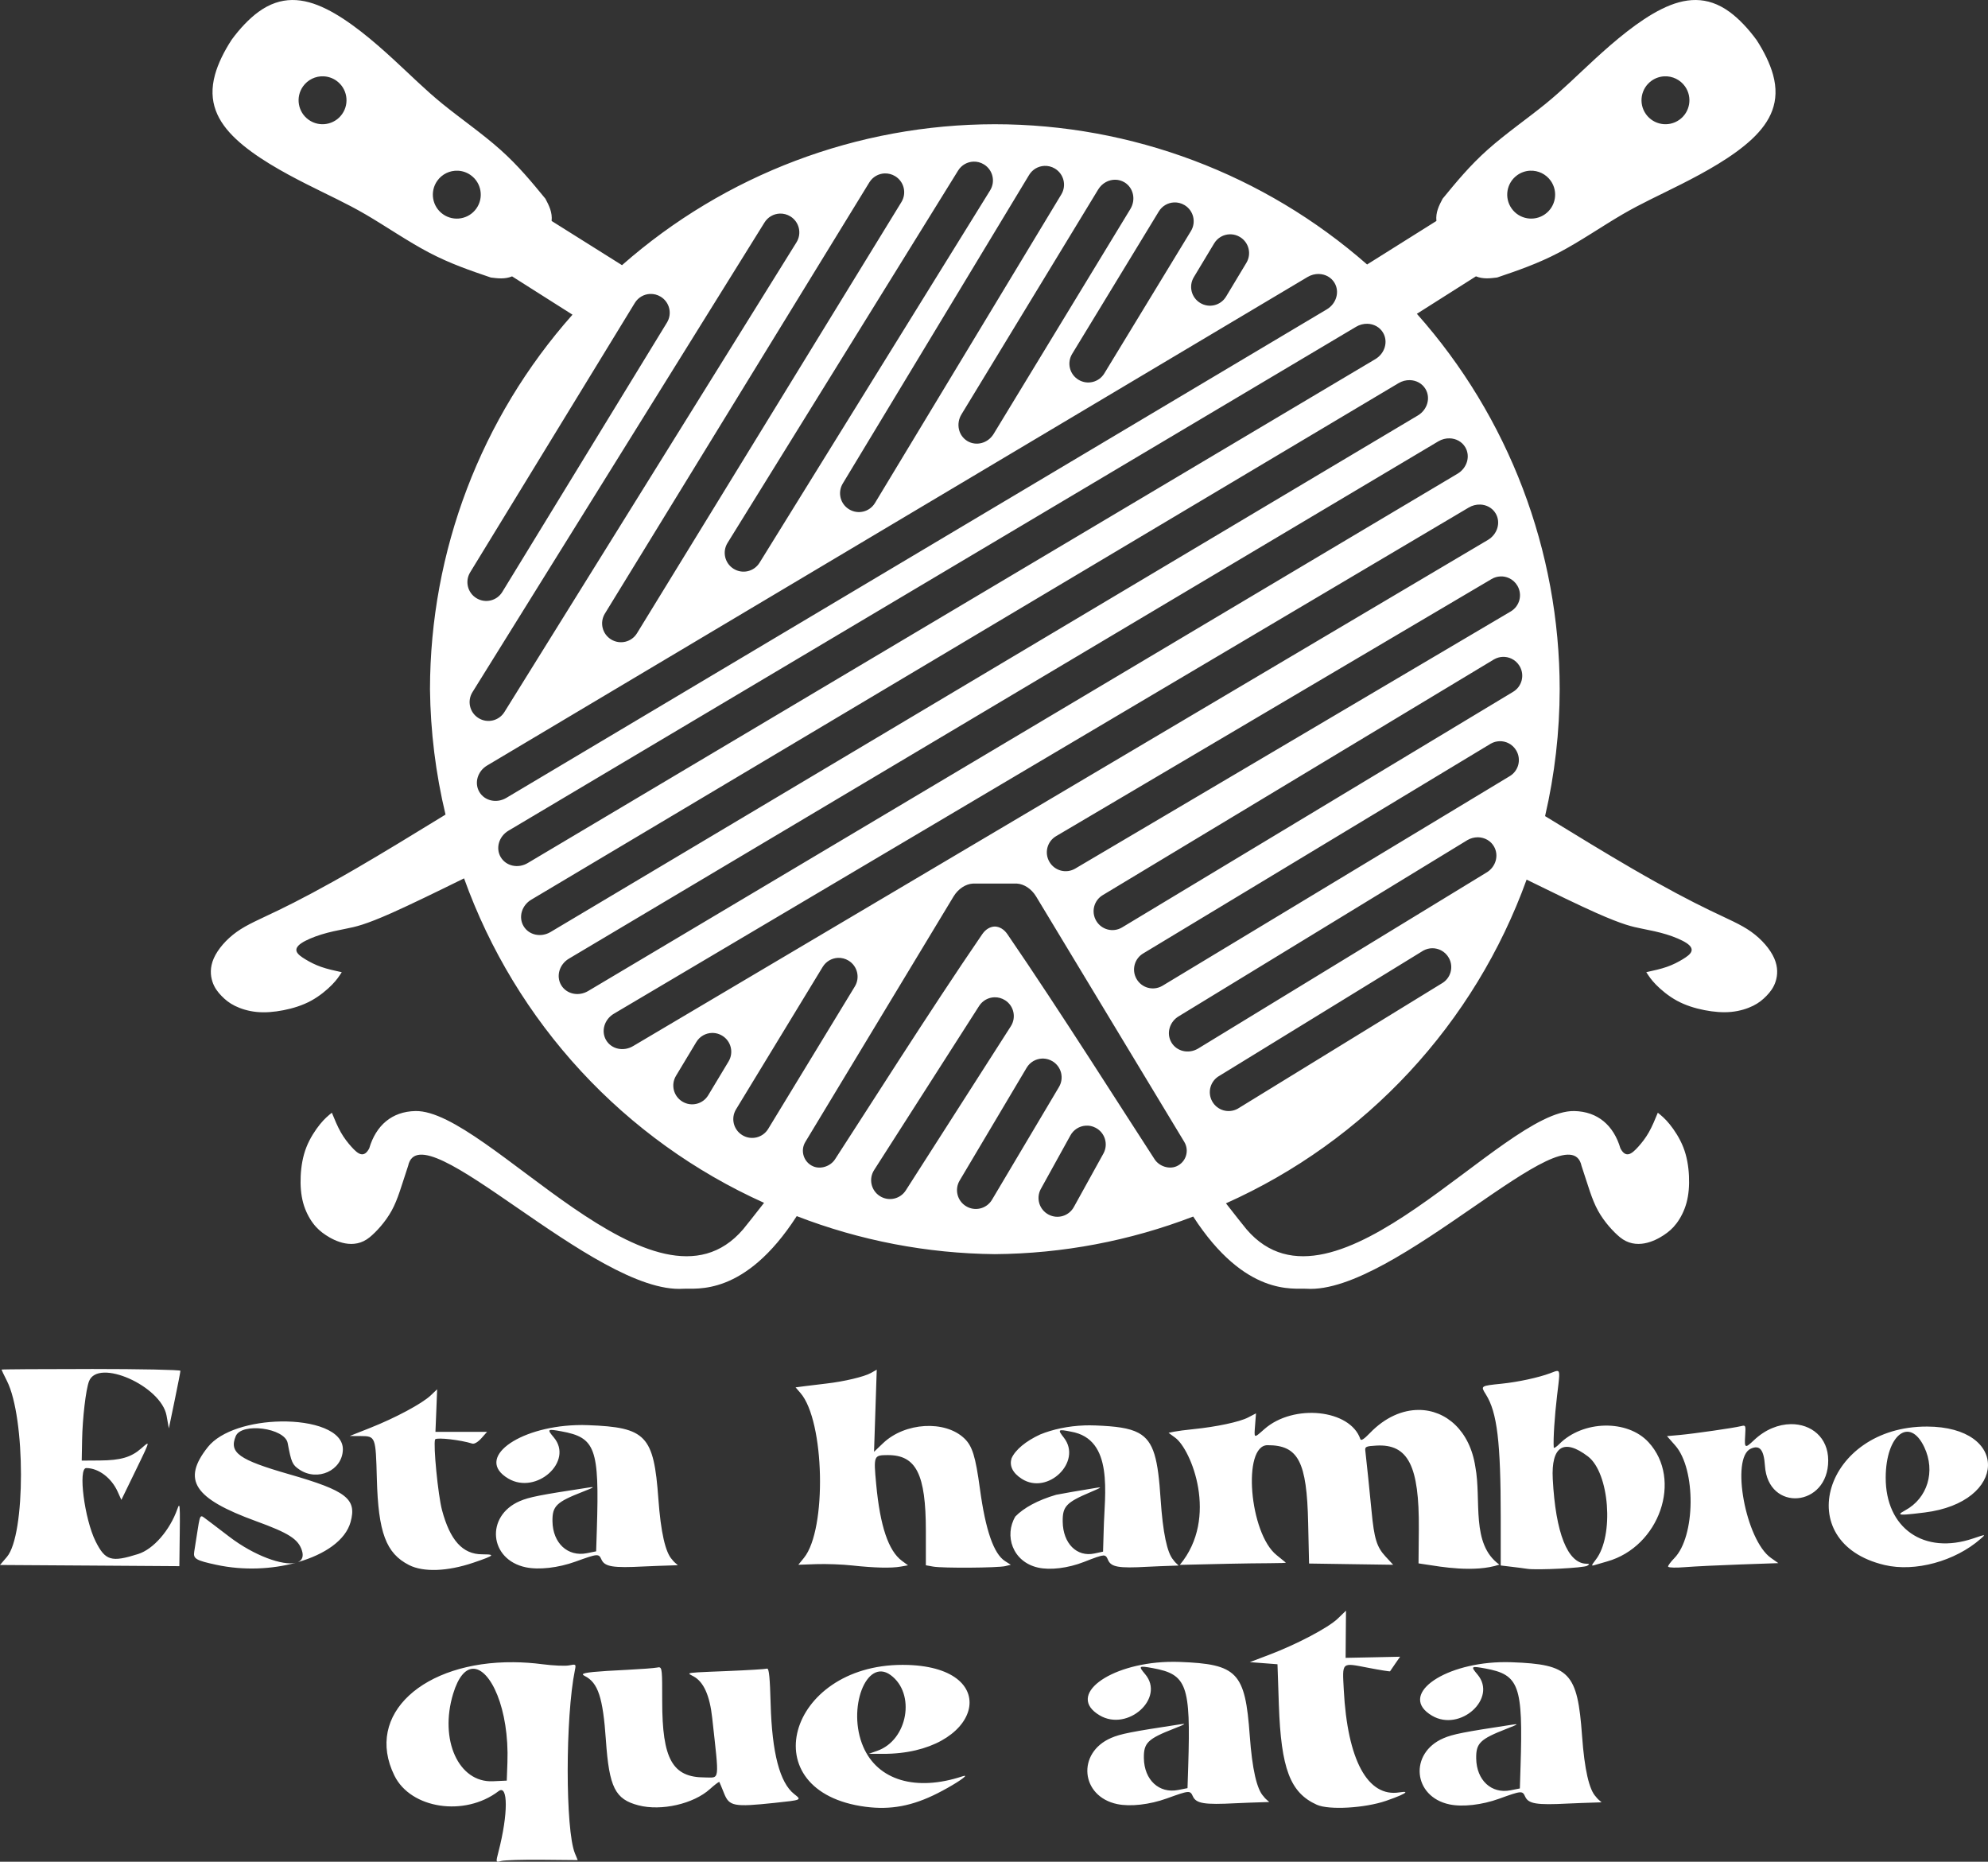 <?xml version="1.0" encoding="UTF-8" standalone="no"?>
<svg
   width="135.076"
   height="126.466"
   viewBox="0 0 135.076 126.466"
   fill="none"
   version="1.1"
   id="svg1"
   sodipodi:docname="EHQALogo.svg"
   inkscape:version="1.4.2 (f4327f4, 2025-05-13)"
   inkscape:export-filename="C:\Users\buste\Pictures\EHQALogo.png"
   inkscape:export-xdpi="448.59814"
   inkscape:export-ydpi="448.59814"
   xmlns:inkscape="http://www.inkscape.org/namespaces/inkscape"
   xmlns:sodipodi="http://sodipodi.sourceforge.net/DTD/sodipodi-0.dtd"
   xmlns="http://www.w3.org/2000/svg"
   xmlns:svg="http://www.w3.org/2000/svg">
  <rect x="0" y="0" width="135.076" height="126.466" fill="#333333" stroke="none"/>
  <sodipodi:namedview
     id="namedview1"
     pagecolor="#ffffff"
     bordercolor="#000000"
     borderopacity="0.25"
     inkscape:showpageshadow="2"
     inkscape:pageopacity="0.0"
     inkscape:pagecheckerboard="0"
     inkscape:deskcolor="#d1d1d1"
     inkscape:zoom="2.6840278"
     inkscape:cx="-31.668823"
     inkscape:cy="42.287192"
     inkscape:window-width="1920"
     inkscape:window-height="991"
     inkscape:window-x="-9"
     inkscape:window-y="-9"
     inkscape:window-maximized="1"
     inkscape:current-layer="layer1"
     showgrid="false" />
  <defs
     id="defs1">
    <clipPath
       id="clip0_55_53">
      <rect
         width="106.423"
         height="144"
         fill="#ffffff"
         id="rect1"
         x="0"
         y="0" />
    </clipPath>
  </defs>
  <g
     inkscape:groupmode="layer"
     id="layer1"
     inkscape:label="Layer 1"
     transform="translate(1.352)">
    <path
       d="M 5.516,3.40834e-4 C 4.753,0.009 3.997,0.253 3.236,0.807 2.603,1.267 1.967,1.942 1.412,2.7 L 1.411,2.702 C 0.896,3.489 0.488,4.322 0.281,5.076 -0.219,6.891 0.43,8.249 1.717,9.455 3.004,10.66 4.928,11.711 6.474,12.494 c 1.545,0.783 2.711,1.298 4.053,2.08 1.342,0.782 2.86,1.83 4.306,2.588 1.446,0.758 2.82,1.224 4.193,1.691 0.479,0.06 0.958,0.12 1.441,-0.079 l 4.104,2.602 C 18.344,28.389 14.9,37.439 14.889,46.817 c 0.032,2.87 0.386,5.727 1.055,8.518 -2.172,1.333 -4.292,2.626 -6.049,3.646 -2.288,1.328 -4.003,2.224 -5.288,2.845 -1.284,0.621 -2.138,0.968 -2.852,1.478 -0.714,0.51 -1.289,1.185 -1.557,1.796 -0.268,0.611 -0.231,1.151 -0.095,1.574 0.136,0.423 0.369,0.718 0.621,0.978 0.252,0.26 0.523,0.485 0.915,0.678 0.392,0.194 0.904,0.356 1.472,0.412 0.569,0.056 1.193,0.006 1.83,-0.12 C 5.58,68.496 6.23,68.296 6.808,67.981 7.387,67.666 7.895,67.238 8.231,66.895 8.566,66.553 8.729,66.298 8.893,66.042 8.404,65.936 7.916,65.829 7.495,65.681 7.074,65.534 6.72,65.347 6.428,65.17 6.136,64.994 5.907,64.827 5.834,64.648 5.761,64.469 5.845,64.278 6.149,64.071 6.452,63.865 6.977,63.644 7.518,63.477 c 0.541,-0.167 1.099,-0.279 1.697,-0.398 0.598,-0.119 1.234,-0.244 3.085,-1.067 1.21,-0.538 2.995,-1.405 4.904,-2.345 1.742,4.856 4.445,9.31 7.947,13.097 3.502,3.787 7.732,6.83 12.437,8.945 -0.585,0.746 -1.245,1.591 -1.427,1.803 -5.956,6.936 -17.366,-8.136 -22.263,-8.039 -1.604,0.032 -2.679,0.981 -3.137,2.533 -0.171,0.331 -0.362,0.442 -0.565,0.397 C 9.995,78.359 9.78,78.157 9.545,77.895 9.31,77.633 9.054,77.31 8.83,76.916 8.605,76.521 8.413,76.054 8.221,75.587 c -0.246,0.199 -0.492,0.399 -0.803,0.782 -0.311,0.383 -0.687,0.949 -0.93,1.568 -0.243,0.619 -0.352,1.291 -0.384,1.94 -0.031,0.649 0.016,1.274 0.166,1.828 0.151,0.554 0.406,1.036 0.675,1.395 0.269,0.358 0.552,0.593 0.87,0.803 0.621,0.412 1.894,1.033 2.978,0.142 0.435,-0.357 1.062,-1.026 1.492,-1.808 0.43,-0.782 0.662,-1.678 1.118,-3.041 0.847,-3.946 12.688,8.752 18.699,8.348 0.85,-0.057 4.157,0.573 7.706,-4.933 4.295,1.662 8.854,2.537 13.459,2.583 4.61,-0.035 9.175,-0.9 13.478,-2.554 3.542,5.473 6.839,4.847 7.687,4.904 6.011,0.404 17.852,-12.294 18.699,-8.348 0.456,1.363 0.688,2.259 1.118,3.04 0.43,0.782 1.057,1.45 1.492,1.808 1.084,0.891 2.357,0.27 2.978,-0.142 0.318,-0.211 0.601,-0.445 0.87,-0.803 0.269,-0.358 0.525,-0.841 0.675,-1.395 0.151,-0.554 0.198,-1.179 0.167,-1.828 -0.031,-0.649 -0.141,-1.321 -0.384,-1.94 -0.242,-0.619 -0.618,-1.185 -0.929,-1.568 -0.311,-0.383 -0.557,-0.582 -0.803,-0.782 -0.192,0.467 -0.385,0.934 -0.609,1.329 -0.224,0.395 -0.48,0.717 -0.716,0.979 -0.235,0.262 -0.45,0.464 -0.652,0.509 -0.203,0.045 -0.393,-0.066 -0.565,-0.397 -0.458,-1.552 -1.533,-2.501 -3.137,-2.533 -4.897,-0.098 -16.307,14.974 -22.263,8.039 -0.179,-0.208 -0.828,-1.04 -1.401,-1.77 4.707,-2.105 8.942,-5.137 12.452,-8.915 3.51,-3.778 6.222,-8.224 7.975,-13.074 1.835,0.902 3.555,1.738 4.724,2.257 1.851,0.822 2.488,0.948 3.085,1.067 0.598,0.119 1.155,0.232 1.697,0.398 0.541,0.167 1.066,0.388 1.371,0.594 0.304,0.206 0.386,0.398 0.313,0.577 -0.073,0.179 -0.301,0.345 -0.593,0.522 -0.292,0.177 -0.646,0.364 -1.067,0.511 -0.421,0.147 -0.909,0.254 -1.398,0.36 0.163,0.255 0.327,0.511 0.662,0.853 0.336,0.342 0.843,0.771 1.422,1.086 0.579,0.315 1.228,0.515 1.866,0.64 0.637,0.125 1.262,0.175 1.83,0.119 0.569,-0.056 1.081,-0.218 1.472,-0.411 0.392,-0.194 0.663,-0.418 0.915,-0.678 0.252,-0.26 0.485,-0.556 0.621,-0.978 0.136,-0.423 0.173,-0.963 -0.095,-1.574 -0.268,-0.611 -0.843,-1.286 -1.557,-1.796 -0.714,-0.511 -1.567,-0.857 -2.852,-1.478 -1.284,-0.621 -3,-1.517 -5.287,-2.845 -1.708,-0.991 -3.766,-2.246 -5.874,-3.539 0.656,-2.828 0.989,-5.721 0.993,-8.624 -0.003,-9.401 -3.456,-18.474 -9.704,-25.498 l 4.014,-2.545 c 0.483,0.198 0.962,0.139 1.441,0.079 1.374,-0.467 2.747,-0.933 4.193,-1.691 1.446,-0.758 2.964,-1.806 4.306,-2.588 1.342,-0.782 2.508,-1.296 4.053,-2.08 1.545,-0.783 3.469,-1.834 4.756,-3.039 1.287,-1.205 1.937,-2.564 1.437,-4.378 -0.208,-0.754 -0.616,-1.587 -1.13,-2.374 L 105.011,2.7 C 104.455,1.942 103.82,1.267 103.187,0.807 102.426,0.253 101.67,0.009 100.907,3.33419e-4 100.144,-0.008 99.373,0.219 98.583,0.609 c -1.581,0.78 -3.243,2.211 -4.52,3.381 -1.277,1.17 -2.17,2.08 -3.374,3.061 -1.204,0.981 -2.72,2.032 -3.938,3.119 -1.218,1.086 -2.139,2.208 -3.059,3.329 -0.244,0.463 -0.483,0.927 -0.421,1.511 l -4.71,2.957 C 71.564,11.829 62.575,8.443 53.267,8.439 43.941,8.446 34.936,11.85 27.936,18.013 h -3e-4 L 23.153,15.01 C 23.215,14.427 22.976,13.961 22.732,13.499 21.811,12.377 20.89,11.256 19.672,10.17 18.454,9.083 16.938,8.032 15.734,7.051 14.529,6.07 13.637,5.16 12.359,3.99 11.082,2.82 9.421,1.389 7.84,0.609 7.049,0.219 6.279,-0.008 5.516,3.40834e-4 Z M 7.661,5.185 C 7.973,5.199 8.274,5.302 8.529,5.482 9.263,6.002 9.437,7.017 8.917,7.751 8.398,8.485 7.382,8.659 6.648,8.14 5.915,7.62 5.741,6.605 6.26,5.871 6.58,5.419 7.108,5.16 7.661,5.185 Z m 91.1,0 c 0.553,-0.025 1.082,0.234 1.402,0.686 0.519,0.734 0.345,1.75 -0.389,2.269 C 99.04,8.659 98.025,8.485 97.505,7.751 96.986,7.017 97.16,6.002 97.894,5.482 98.148,5.302 98.45,5.199 98.761,5.185 Z M 51.809,10.98 c 0.246,-0.01 0.498,0.052 0.724,0.192 0.602,0.373 0.787,1.158 0.414,1.761 L 37.281,38.226 c -0.373,0.602 -1.158,0.787 -1.76,0.414 -0.602,-0.373 -0.787,-1.158 -0.414,-1.761 L 50.772,11.586 c 0.233,-0.376 0.627,-0.59 1.037,-0.606 z m 4.816,0.288 c 0.246,-0.012 0.498,0.046 0.726,0.184 0.606,0.366 0.8,1.15 0.433,1.756 l -12.659,20.958 c -0.366,0.607 -1.149,0.8 -1.756,0.434 -0.606,-0.366 -0.799,-1.149 -0.433,-1.756 l 12.659,-20.958 c 0.229,-0.379 0.621,-0.597 1.03,-0.617 z m -39.842,0.328 c 0.312,0.014 0.613,0.117 0.868,0.298 0.734,0.519 0.908,1.535 0.389,2.269 -0.519,0.734 -1.535,0.908 -2.269,0.389 -0.734,-0.519 -0.908,-1.535 -0.389,-2.269 0.32,-0.452 0.848,-0.711 1.401,-0.686 z m 72.855,0 c 0.553,-0.025 1.081,0.234 1.401,0.686 0.519,0.734 0.345,1.75 -0.389,2.269 -0.734,0.519 -1.75,0.345 -2.269,-0.389 -0.519,-0.734 -0.345,-1.749 0.389,-2.269 0.255,-0.18 0.556,-0.284 0.868,-0.298 z m -43.864,0.185 c 0.246,-0.011 0.498,0.05 0.724,0.189 0.604,0.37 0.792,1.155 0.421,1.759 l -17.965,29.287 c -0.37,0.604 -1.155,0.792 -1.759,0.421 -0.604,-0.37 -0.792,-1.155 -0.421,-1.759 L 44.74,12.39 c 0.232,-0.377 0.625,-0.592 1.035,-0.61 z m 15.701,0.428 c 0.208,0.006 0.416,0.064 0.606,0.179 0.605,0.368 0.782,1.176 0.395,1.811 l -9.289,15.276 c -0.386,0.635 -1.185,0.85 -1.79,0.482 -0.605,-0.368 -0.782,-1.176 -0.395,-1.811 l 9.289,-15.276 c 0.266,-0.437 0.726,-0.675 1.184,-0.661 z m 3.964,1.542 c 0.246,-0.012 0.498,0.048 0.725,0.186 0.605,0.368 0.796,1.152 0.428,1.757 l -5.886,9.673 c -0.368,0.605 -1.152,0.796 -1.757,0.428 -0.605,-0.368 -0.796,-1.152 -0.427,-1.757 l 5.886,-9.673 c 0.23,-0.378 0.622,-0.595 1.032,-0.614 z M 38.656,14.509 c 0.246,-0.009 0.497,0.053 0.723,0.193 0.602,0.374 0.785,1.16 0.411,1.761 L 19.946,48.368 c -0.374,0.602 -1.16,0.785 -1.761,0.411 -0.602,-0.374 -0.784,-1.16 -0.41,-1.761 L 37.618,15.113 c 0.234,-0.376 0.628,-0.589 1.038,-0.604 z m 30.58,1.407 c 0.028,-5e-4 0.057,-3e-4 0.085,0.001 0.206,0.009 0.413,0.069 0.602,0.183 0.607,0.365 0.802,1.148 0.436,1.755 l -1.379,2.291 c -0.365,0.607 -1.148,0.802 -1.755,0.436 -0.607,-0.365 -0.801,-1.148 -0.436,-1.755 l 1.379,-2.291 c 0.235,-0.391 0.644,-0.611 1.068,-0.62 z m 6.051,2.696 c 0.431,0.011 0.835,0.223 1.061,0.603 0.362,0.609 0.128,1.412 -0.525,1.8 L 20.078,54.199 c -0.653,0.388 -1.47,0.211 -1.832,-0.398 -0.362,-0.609 -0.128,-1.412 0.525,-1.8 L 74.515,18.817 c 0.245,-0.146 0.513,-0.212 0.771,-0.206 z m -45.447,1.356 c 0.246,-0.011 0.498,0.049 0.725,0.188 0.604,0.369 0.794,1.154 0.424,1.758 L 19.803,40.21 c -0.369,0.605 -1.153,0.793 -1.758,0.424 C 17.44,40.264 17.251,39.48 17.62,38.876 L 28.806,20.579 c 0.231,-0.378 0.624,-0.594 1.034,-0.612 z m 48.743,2.026 c 0.431,0.011 0.835,0.223 1.061,0.603 0.362,0.609 0.128,1.412 -0.525,1.8 L 21.53,58.626 c -0.653,0.389 -1.47,0.211 -1.833,-0.398 -0.362,-0.609 -0.128,-1.412 0.525,-1.8 L 77.812,22.199 c 0.245,-0.146 0.513,-0.212 0.771,-0.205 z m 2.886,3.829 c 0.431,0.011 0.835,0.223 1.061,0.603 0.362,0.609 0.128,1.412 -0.525,1.8 L 23.08,63.312 c -0.653,0.388 -1.47,0.211 -1.832,-0.398 -0.362,-0.609 -0.128,-1.412 0.525,-1.8 L 80.697,26.028 c 0.245,-0.146 0.513,-0.212 0.771,-0.205 z m 2.701,3.954 c 0.431,0.011 0.835,0.223 1.061,0.603 0.362,0.609 0.128,1.411 -0.525,1.8 L 25.636,67.319 c -0.653,0.388 -1.47,0.211 -1.832,-0.398 -0.362,-0.609 -0.128,-1.412 0.525,-1.8 L 83.398,29.982 c 0.245,-0.146 0.513,-0.212 0.771,-0.205 z m 2.065,4.497 c 0.431,0.011 0.835,0.223 1.061,0.603 0.362,0.609 0.128,1.411 -0.525,1.8 L 28.691,71.06 c -0.653,0.388 -1.47,0.211 -1.832,-0.398 -0.362,-0.609 -0.128,-1.412 0.525,-1.8 L 85.463,34.48 c 0.245,-0.146 0.513,-0.212 0.771,-0.205 z m 1.389,4.882 c 0.206,-0.008 0.41,0.035 0.596,0.123 0.222,0.106 0.416,0.277 0.552,0.506 0.36,0.61 0.159,1.391 -0.452,1.752 L 58.731,59.002 c -0.61,0.36 -1.391,0.159 -1.752,-0.452 -0.36,-0.61 -0.159,-1.391 0.452,-1.751 L 87.019,39.334 c 0.191,-0.113 0.398,-0.17 0.604,-0.177 z m 0.155,5.465 c 0.206,-0.007 0.411,0.036 0.596,0.124 0.222,0.106 0.416,0.278 0.551,0.507 0.359,0.611 0.156,1.391 -0.455,1.751 L 61.906,63.004 C 61.296,63.363 60.515,63.16 60.156,62.55 59.797,61.939 59.999,61.158 60.61,60.799 L 87.174,44.798 c 0.191,-0.112 0.398,-0.17 0.604,-0.177 z m -0.213,5.729 c 0.206,-0.005 0.41,0.041 0.594,0.131 0.221,0.109 0.413,0.283 0.544,0.513 0.352,0.615 0.14,1.393 -0.475,1.745 L 64.641,66.973 c -0.615,0.352 -1.393,0.14 -1.745,-0.475 -0.352,-0.615 -0.14,-1.393 0.475,-1.745 L 86.959,50.52 c 0.192,-0.11 0.4,-0.165 0.606,-0.17 z m -1.49,6.526 c 0.234,0 0.463,0.061 0.661,0.177 0.18,0.105 0.335,0.256 0.445,0.448 0.354,0.614 0.121,1.407 -0.522,1.779 L 67.062,71.239 c -0.644,0.372 -1.448,0.178 -1.802,-0.436 -0.354,-0.614 -0.121,-1.407 0.523,-1.779 L 85.38,57.066 c 0.221,-0.128 0.461,-0.189 0.696,-0.189 z m -34.305,3.145 1.496,-1e-4 h 3e-4 l 3e-4,1e-4 1.496,-1e-4 c 0.483,0.029 0.991,0.35 1.311,0.88 l 10.062,16.662 c 0.37,0.603 0.117,1.394 -0.536,1.668 -0.503,0.212 -1.163,-0.003 -1.475,-0.479 C 62.423,76.147 57.614,68.545 54.12,63.457 53.888,63.119 53.578,62.946 53.267,62.939 h -3e-4 -3e-4 c -0.31,0.007 -0.621,0.181 -0.853,0.519 -3.493,5.087 -8.303,12.69 -10.006,15.296 -0.311,0.476 -0.971,0.691 -1.475,0.479 -0.652,-0.274 -0.906,-1.066 -0.536,-1.668 L 50.46,60.902 c 0.32,-0.53 0.828,-0.851 1.311,-0.88 z m 31.224,4.393 c 0.206,-9e-4 0.409,0.049 0.592,0.143 0.219,0.113 0.407,0.29 0.535,0.523 0.34,0.622 0.114,1.396 -0.508,1.736 l -13.846,8.5 c -0.622,0.34 -1.396,0.114 -1.736,-0.508 -0.34,-0.622 -0.113,-1.396 0.508,-1.736 l 13.845,-8.5 c 0.194,-0.106 0.403,-0.157 0.609,-0.158 z M 42.602,65.068 c 0.246,-0.012 0.498,0.048 0.725,0.186 0.605,0.368 0.796,1.152 0.428,1.757 l -5.886,9.673 c -0.368,0.605 -1.152,0.796 -1.757,0.428 -0.605,-0.368 -0.796,-1.152 -0.427,-1.757 l 5.886,-9.673 c 0.23,-0.378 0.623,-0.595 1.032,-0.614 z m 10.647,2.677 c 0.246,-0.005 0.496,0.061 0.72,0.204 0.596,0.383 0.767,1.171 0.384,1.767 L 47.218,80.863 c -0.383,0.596 -1.171,0.767 -1.767,0.384 C 44.855,80.864 44.684,80.076 45.067,79.48 l 7.134,-11.147 c 0.239,-0.372 0.637,-0.579 1.047,-0.588 z M 34.052,70.167 c 0.028,0 0.057,0 0.085,0.001 0.206,0.009 0.413,0.069 0.602,0.183 0.607,0.365 0.802,1.148 0.436,1.755 l -1.379,2.291 c -0.365,0.607 -1.148,0.802 -1.755,0.436 -0.607,-0.365 -0.801,-1.148 -0.436,-1.755 l 1.379,-2.291 c 0.235,-0.391 0.645,-0.611 1.068,-0.62 z m 22.506,1.74 v 4e-4 c 0.216,0.006 0.434,0.067 0.633,0.187 0.605,0.368 0.796,1.152 0.428,1.757 l -4.55,7.658 c -0.368,0.605 -1.152,0.796 -1.757,0.428 -0.605,-0.368 -0.796,-1.152 -0.427,-1.757 l 4.55,-7.658 c 0.23,-0.378 0.623,-0.595 1.032,-0.614 0.031,-0.002 0.061,-0.002 0.092,-0.001 z m 2.985,4.558 c 0.123,-6e-4 0.334,0.018 0.579,0.148 0.626,0.331 0.864,1.102 0.533,1.729 l -2.008,3.632 c -0.331,0.626 -1.102,0.864 -1.729,0.532 -0.626,-0.331 -0.864,-1.102 -0.532,-1.728 l 2.008,-3.632 c 0.214,-0.404 0.61,-0.646 1.032,-0.678 v -4e-4 c 3e-4,0.006 0.043,-0.002 0.117,-0.002 z"
       fill="#062E32"
       id="path1"
       style="fill:#ffffff;fill-opacity:1"
       sodipodi:nodetypes="scccccsccccccccsssscccscsccccccsccscccccsscssscscscccccccccccccscccscccccccccsccccccccccccssccccccccscccccccscsccccccccccccccscccccccccccccsccccccsscccccsccccccccccccccccccccsccccccsccccccccccccccccccscccccccsccscccccccccccccccccccccccsccccsccsccccsccsccccccccccccccccccccccccccccccsccccsccsccccccccccscscccccccccccccccccccccccsscccccscccccscccccccccccccccccccccccc"
       transform="translate(12.975,-1.0529243e-4)" />
    <path
       id="path18"
       style="fill:#ffffff;fill-opacity:1"
       d="m 90.103,109.41 -0.555,0.537 c -0.635,0.616 -2.779,1.748 -4.678,2.467 l -1.303,0.494 0.939,0.072 0.941,0.072 0.094,2.75 c 0.149,4.35 0.77,5.982 2.582,6.795 0.825,0.369 3.248,0.231 4.703,-0.268 0.818,-0.281 1.283,-0.491 1.312,-0.572 v -0.002 -0.002 -0.002 -0.002 -0.002 -0.002 l -0.002,-0.002 -0.002,-0.002 -0.002,-0.002 -0.002,-0.002 -0.002,-0.002 c -0.036,-0.023 -0.167,-0.018 -0.396,0.019 -2.153,0.35 -3.532,-2.192 -3.781,-6.971 -0.1,-1.909 -0.171,-1.844 1.627,-1.498 0.823,0.159 1.506,0.268 1.518,0.244 0.011,-0.024 0.17,-0.257 0.352,-0.516 l 0.33,-0.473 -1.85,0.039 -1.852,0.037 0.012,-1.605 z m -11.729,3.477 c -0.135,0 -0.268,5.8e-4 -0.4,0.006 -3.978,0.13 -6.907,2.274 -4.609,3.631 1.911,1.129 4.459,-1.171 3.094,-2.793 -0.477,-0.567 -0.446,-0.59 0.52,-0.414 2.314,0.422 2.576,1.144 2.404,6.631 l -0.049,1.52 -0.633,0.125 c -1.296,0.257 -2.31,-0.682 -2.332,-2.162 -0.016,-1.04 0.257,-1.308 2.061,-2.012 0.441,-0.172 0.656,-0.265 0.68,-0.299 h 0.002 v -0.002 -0.002 -0.002 l -0.002,-0.002 -0.002,-0.002 h -0.002 c -0.027,-0.01 -0.136,0.002 -0.314,0.029 -3.277,0.498 -4.006,0.641 -4.648,0.918 -2.349,1.011 -2.076,3.974 0.414,4.494 0.893,0.186 2.202,0.037 3.367,-0.383 1.535,-0.554 1.584,-0.559 1.773,-0.143 0.222,0.488 0.78,0.58 2.891,0.469 0.444,-0.023 1.307,-0.054 2.297,-0.084 -0.176,-0.144 -0.313,-0.28 -0.385,-0.383 -0.456,-0.468 -0.773,-1.842 -0.938,-4.123 -0.311,-4.313 -0.838,-4.865 -4.781,-5.01 -0.137,-0.005 -0.272,-0.007 -0.406,-0.008 z m 22.58,0.021 c -0.135,0 -0.268,0.002 -0.4,0.006 -3.978,0.131 -6.907,2.274 -4.609,3.631 1.911,1.129 4.459,-1.171 3.094,-2.793 -0.477,-0.566 -0.446,-0.59 0.52,-0.414 2.314,0.422 2.576,1.144 2.404,6.631 l -0.047,1.52 -0.633,0.125 c -1.296,0.257 -2.312,-0.682 -2.334,-2.162 -0.016,-1.04 0.259,-1.31 2.062,-2.014 0.416,-0.162 0.633,-0.253 0.676,-0.291 v -0.002 l 0.002,-0.002 h 0.002 v -0.002 l 0.002,-0.002 v -0.002 -0.002 h -0.002 v -0.002 h -0.002 v -0.002 h -0.002 -0.002 c -0.027,-0.01 -0.134,0.002 -0.312,0.029 -3.277,0.498 -4.007,0.641 -4.65,0.918 -2.349,1.011 -2.076,3.974 0.414,4.494 0.893,0.186 2.202,0.035 3.367,-0.385 1.535,-0.554 1.584,-0.558 1.773,-0.141 0.223,0.488 0.78,0.579 2.891,0.469 0.444,-0.023 1.309,-0.054 2.299,-0.084 -0.177,-0.144 -0.315,-0.28 -0.387,-0.383 -0.456,-0.468 -0.773,-1.844 -0.938,-4.125 -0.311,-4.313 -0.836,-4.863 -4.779,-5.008 -0.137,-0.005 -0.274,-0.008 -0.408,-0.008 z m -67.404,0.006 c -6.104,-0.058 -10.158,3.526 -8.104,7.701 1.113,2.263 4.777,2.812 7.072,1.061 0.661,-0.504 0.661,1.561 0,4.109 -0.191,0.736 -0.19,0.737 0.186,0.631 0.207,-0.058 1.461,-0.094 2.787,-0.082 l 2.41,0.023 -0.189,-0.457 c -0.655,-1.581 -0.656,-9.25 -0.002,-12.449 0.083,-0.406 0.071,-0.416 -0.393,-0.322 -0.262,0.053 -1.077,0.017 -1.812,-0.078 -0.671,-0.088 -1.324,-0.131 -1.955,-0.137 z m 26.418,0.18 c -7.827,0.003 -10.282,8.625 -2.508,9.641 1.71,0.223 3.189,-0.056 4.893,-0.92 0.977,-0.495 1.84,-1.051 1.871,-1.168 v -0.002 -0.002 -0.002 -0.002 h -0.002 v -0.002 h -0.002 v -0.002 h -0.002 l -0.002,-0.002 c -0.02,-0.009 -0.077,-7.3e-4 -0.174,0.031 -3.164,1.047 -5.755,0.276 -6.74,-2.006 -1.117,-2.587 0.206,-6.069 1.852,-4.877 1.73,1.253 1.176,4.423 -0.898,5.15 l -0.578,0.203 0.939,0.004 c 6.646,0.027 8.317,-5.813 1.729,-6.039 -0.127,-0.005 -0.253,-0.006 -0.377,-0.006 z m -16.568,0.166 c -0.035,0.003 -0.074,0.011 -0.119,0.019 -0.199,0.039 -1.11,0.106 -2.025,0.152 -2.15,0.106 -2.945,0.181 -3.004,0.301 l -0.002,0.002 c -4.32e-4,0.001 8.6e-5,0.003 0,0.004 v 0.002 l 0.002,0.002 v 0.002 c 0.004,0.03 0.046,0.064 0.121,0.102 0.909,0.453 1.243,1.458 1.443,4.361 0.222,3.212 0.624,4.018 2.215,4.43 1.552,0.401 3.734,-0.096 4.852,-1.105 0.305,-0.275 0.577,-0.482 0.633,-0.488 h 0.002 0.002 l 0.002,0.002 c 0.021,0.031 0.168,0.383 0.326,0.781 0.349,0.876 0.665,0.935 3.428,0.643 1.872,-0.198 1.854,-0.191 1.334,-0.6 -0.979,-0.77 -1.507,-2.794 -1.6,-6.121 -0.048,-1.747 -0.108,-2.376 -0.227,-2.4 -9.85e-4,-1.3e-4 -0.005,4e-5 -0.006,0 -0.004,1.6e-4 -0.009,4.6e-4 -0.014,0.002 -0.097,0.033 -1.314,0.107 -2.707,0.164 -1.897,0.077 -2.507,0.096 -2.568,0.168 v 0.002 0.002 l -0.002,0.002 v 0.002 c -1.18e-4,9.6e-4 -3.3e-5,0.005 0,0.006 1.8e-4,10e-4 0.002,0.006 0.002,0.008 v 0.002 c 0.022,0.039 0.14,0.092 0.283,0.17 0.686,0.372 1.1,1.291 1.268,2.818 0.486,4.434 0.533,4.047 -0.502,4.047 -2.2,0 -2.895,-1.243 -2.895,-5.176 0,-2.061 1.13e-4,-2.319 -0.242,-2.305 z m -12.623,0.098 c 1.189,-0.043 2.478,2.72 2.348,6.369 l -0.045,1.23 L 32.134,121 c -2.328,0.103 -3.648,-2.806 -2.697,-5.943 0.353,-1.163 0.838,-1.68 1.34,-1.699 z" />
    <path
       id="path12"
       style="fill:#ffffff;fill-opacity:1"
       d="m 4.83,92.996 c -3.342,0 -6.078,0.019 -6.078,0.041 -2e-4,0.023 0.164,0.367 0.365,0.764 1.274,2.514 1.274,10.469 0,11.959 l -0.469,0.549 6.092,0.039 6.094,0.041 0.027,-2.211 c 0.016,-1.288 0.013,-1.813 -0.037,-1.889 l -0.002,-0.002 -0.002,-0.002 -0.002,-0.002 -0.002,-0.002 h -0.002 -0.002 -0.002 -0.002 -0.002 l -0.002,0.002 h -0.002 l -0.002,0.002 c -0.025,0.018 -0.056,0.094 -0.098,0.211 -0.517,1.463 -1.632,2.742 -2.674,3.07 -1.815,0.573 -2.226,0.453 -2.883,-0.857 -0.76,-1.516 -1.205,-4.984 -0.639,-4.984 0.827,0 1.711,0.662 2.133,1.598 l 0.254,0.564 0.92,-1.891 c 0.63,-1.295 0.887,-1.818 0.863,-1.914 v -0.002 h -0.002 l -0.002,-0.002 v -0.002 -0.002 l -0.002,-0.002 -0.002,-0.002 h -0.002 l -0.002,-0.002 h -0.002 -0.002 -0.002 -0.002 c -0.054,0.003 -0.199,0.134 -0.416,0.324 -0.685,0.602 -1.403,0.809 -2.822,0.818 l -1.219,0.008 0.025,-1.375 c 0.028,-1.514 0.253,-3.442 0.469,-4.01 0.605,-1.592 4.904,0.309 5.27,2.33 l 0.156,0.867 0.393,-1.895 c 0.216,-1.042 0.393,-1.95 0.393,-2.018 0,-0.067 -2.734,-0.123 -6.076,-0.123 z m 53.389,0.047 -0.4,0.225 c -0.455,0.255 -1.834,0.581 -3.018,0.715 -0.441,0.05 -1.095,0.129 -1.451,0.176 l -0.646,0.084 0.332,0.383 c 1.648,1.903 1.804,9.269 0.238,11.197 l -0.383,0.471 1.223,-0.043 c 0.672,-0.023 1.764,0.017 2.426,0.09 1.515,0.165 2.668,0.192 3.307,0.078 l 0.496,-0.088 -0.416,-0.307 c -0.914,-0.676 -1.482,-2.366 -1.746,-5.201 -0.181,-1.944 -0.169,-1.975 0.783,-1.979 1.935,-0.008 2.592,1.297 2.592,5.143 v 2.342 l 0.502,0.09 c 0.637,0.114 4.391,0.088 4.893,-0.033 l 0.377,-0.092 -0.385,-0.244 c -0.774,-0.492 -1.33,-2.088 -1.715,-4.926 -0.299,-2.203 -0.515,-2.898 -1.062,-3.418 -1.313,-1.247 -4.03,-1.087 -5.514,0.326 l -0.617,0.588 0.092,-2.787 z m 46.215,0.086 c -0.098,0.007 -0.247,0.076 -0.463,0.156 -0.804,0.299 -2.172,0.594 -3.287,0.709 -1.453,0.149 -1.445,0.144 -1.072,0.738 0.761,1.214 1.004,3.224 1.004,8.332 v 3.279 l 0.703,0.084 c 0.386,0.045 0.883,0.109 1.104,0.143 0.656,0.1 3.84,-0.062 4.068,-0.207 0.073,-0.046 0.116,-0.079 0.125,-0.1 l 0.002,-0.002 v -0.002 c 4e-5,-7.1e-4 6e-5,-0.005 0,-0.006 l -0.002,-0.002 -0.002,-0.002 -0.002,-0.002 -0.002,-0.002 -0.002,-0.002 -0.002,-0.002 c -0.022,-0.012 -0.077,-0.016 -0.17,-0.018 -1.275,-0.023 -2.092,-2.08 -2.285,-5.752 -0.117,-2.227 0.751,-2.784 2.391,-1.537 1.462,1.112 1.788,5.397 0.533,7.01 -0.182,0.234 -0.261,0.35 -0.248,0.389 l 0.002,0.002 0.002,0.002 v 0.002 l 0.002,0.002 h 0.002 l 0.002,0.002 h 0.002 c 0.022,0.009 0.069,-10e-4 0.139,-0.023 0.143,-0.045 0.531,-0.158 0.861,-0.25 3.564,-0.998 5.153,-5.572 2.816,-8.104 -1.432,-1.553 -4.453,-1.49 -6.059,0.125 -0.158,0.159 -0.299,0.26 -0.355,0.26 h -0.002 v -0.002 h -0.002 -0.002 l -0.002,-0.002 h -0.002 -0.002 l -0.002,-0.002 h -0.002 l -0.002,-0.002 -0.002,-0.002 v -0.002 -0.002 l -0.002,-0.002 -0.002,-0.002 v -0.002 -0.002 -0.002 -0.002 c -0.043,-0.537 0.059,-2.13 0.225,-3.518 0.158,-1.32 0.225,-1.677 0.012,-1.68 -0.006,-1.3e-4 -0.013,-4.4e-4 -0.019,0 z M 28.35,94.375 l -0.438,0.416 c -0.585,0.554 -2.39,1.522 -4.107,2.203 l -1.396,0.553 0.742,0.004 c 1.016,0.005 1.026,0.032 1.102,2.896 0.096,3.659 0.622,5.07 2.188,5.867 0.973,0.495 2.607,0.437 4.361,-0.158 0.774,-0.262 1.161,-0.41 1.213,-0.488 l 0.002,-0.002 v -0.002 c 7.37e-4,-0.002 0.002,-0.005 0.002,-0.006 v -0.002 c 9.8e-5,-0.003 1.4e-4,-0.006 0,-0.008 v -0.002 -0.002 h -0.002 c -8.67e-4,-0.001 -0.002,-0.003 -0.002,-0.004 -6.61e-4,-8.6e-4 -0.003,-0.005 -0.004,-0.006 -0.045,-0.04 -0.254,-0.051 -0.604,-0.051 -1.323,0 -2.181,-0.949 -2.729,-3.012 -0.268,-1.011 -0.602,-4.435 -0.467,-4.787 0.002,-0.004 0.007,-0.01 0.01,-0.014 0.154,-0.137 1.725,0.042 2.518,0.293 0.135,0.043 0.388,-0.106 0.617,-0.363 l 0.387,-0.436 h -1.754 -1.754 l 0.059,-1.445 z m 66.701,1.402 c -1.105,-0.004 -2.289,0.494 -3.322,1.568 -0.402,0.417 -0.605,0.547 -0.65,0.414 -0.685,-2.027 -4.553,-2.426 -6.529,-0.674 -0.367,0.324 -0.543,0.486 -0.615,0.445 -0.066,-0.045 -0.043,-0.277 -0.008,-0.73 l 0.061,-0.791 -0.539,0.281 c -0.57,0.298 -2.149,0.635 -3.707,0.791 -0.515,0.051 -1.108,0.13 -1.316,0.172 l -0.379,0.078 0.459,0.338 c 1.066,0.784 2.979,5.425 0.305,8.633 l 3.303,-0.076 c 2.207,-0.052 3.962,-0.023 3.898,-0.08 -0.064,-0.058 -0.342,-0.284 -0.619,-0.504 -1.854,-1.468 -2.351,-7.471 -0.619,-7.471 2.091,0 2.668,1.108 2.758,5.285 l 0.061,2.754 2.857,0.043 2.859,0.041 -0.516,-0.557 c -0.602,-0.651 -0.775,-1.21 -0.953,-3.082 -0.123,-1.29 -0.349,-3.475 -0.426,-4.123 -0.031,-0.256 0.054,-0.295 0.756,-0.334 2.155,-0.12 2.916,1.375 2.881,5.668 l -0.02,2.334 0.582,0.088 c 0.826,0.123 3.225,0.566 4.912,-0.004 -1.96,-1.402 -1.202,-4.362 -1.633,-6.639 -0.371,-2.462 -1.998,-3.863 -3.84,-3.869 z m -77.338,0.783 c -1.958,0.035 -4.048,0.608 -4.949,1.746 -1.768,2.232 -0.951,3.485 3.279,5.025 2.224,0.809 2.863,1.216 3.115,1.979 0.137,0.415 0.022,0.678 -0.268,0.803 1.826,-0.523 3.234,-1.48 3.578,-2.721 0.437,-1.574 -0.275,-2.127 -4.17,-3.246 -3.421,-0.983 -4.098,-1.465 -3.633,-2.588 0.393,-0.949 3.337,-0.558 3.529,0.469 0.247,1.318 0.321,1.48 0.799,1.801 1.233,0.829 2.911,0.062 2.951,-1.348 0.037,-1.308 -2.013,-1.96 -4.232,-1.92 z m 102.613,0.182 c -0.826,0.01 -1.729,0.354 -2.502,1.088 -0.609,0.578 -0.654,0.555 -0.6,-0.301 0.045,-0.717 0.038,-0.731 -0.289,-0.65 -0.496,0.122 -3.148,0.505 -4.15,0.598 l -0.873,0.078 0.557,0.631 c 1.427,1.61 1.388,6.192 -0.064,7.666 -0.23,0.234 -0.418,0.486 -0.418,0.561 v 0.002 0.002 0.002 l 0.002,0.002 0.002,0.002 0.002,0.002 c 0.001,0.002 0.005,0.004 0.006,0.006 v 0.002 c 0.076,0.063 0.522,0.073 1.158,0.023 0.644,-0.051 2.33,-0.133 3.746,-0.182 l 2.576,-0.09 -0.502,-0.354 c -1.721,-1.21 -2.752,-6.802 -1.369,-7.422 0.609,-0.273 0.887,0.065 0.961,1.166 0.212,3.166 4.299,2.819 4.299,-0.365 0,-1.576 -1.165,-2.484 -2.541,-2.467 z m -82.133,0.059 c -0.135,0 -0.27,0.004 -0.402,0.008 -3.978,0.131 -6.905,2.272 -4.607,3.629 1.911,1.129 4.459,-1.171 3.094,-2.793 -0.477,-0.567 -0.448,-0.59 0.518,-0.414 2.315,0.422 2.578,1.144 2.406,6.631 l -0.049,1.52 -0.633,0.127 c -1.296,0.257 -2.312,-0.684 -2.334,-2.164 -0.016,-1.041 0.259,-1.308 2.062,-2.012 0.441,-0.172 0.656,-0.263 0.68,-0.297 l 0.002,-0.002 v -0.002 -0.002 -0.002 h -0.002 v -0.002 h -0.002 l -0.002,-0.002 h -0.002 c -0.027,-0.01 -0.134,0.002 -0.312,0.029 -3.277,0.498 -4.006,0.642 -4.648,0.918 -2.349,1.012 -2.078,3.975 0.412,4.494 0.893,0.187 2.204,0.037 3.369,-0.383 1.535,-0.554 1.584,-0.558 1.773,-0.141 0.222,0.488 0.78,0.578 2.891,0.467 0.445,-0.023 1.307,-0.053 2.297,-0.084 -0.176,-0.143 -0.313,-0.279 -0.385,-0.381 -0.456,-0.468 -0.773,-1.845 -0.938,-4.125 -0.311,-4.313 -0.838,-4.863 -4.781,-5.008 -0.137,-0.005 -0.272,-0.01 -0.406,-0.01 z m 34.516,0.021 c -0.125,0 -0.248,0.002 -0.371,0.006 -1.133,0.04 -2.174,0.273 -3.01,0.613 -0.978,0.45 -1.697,1.046 -1.951,1.627 -0.147,0.484 0.048,0.974 0.699,1.391 1.767,1.129 4.123,-1.171 2.861,-2.793 -0.441,-0.567 -0.414,-0.59 0.479,-0.414 2.943,0.507 2.277,4.264 2.225,6.631 l -0.045,1.52 -0.586,0.125 c -1.198,0.257 -2.136,-0.682 -2.156,-2.162 -0.015,-1.04 0.239,-1.308 1.906,-2.012 0.384,-0.162 0.585,-0.255 0.625,-0.293 l 0.002,-0.002 v -0.002 h 0.002 v -0.002 -0.002 h 0.002 v -0.002 l -0.002,-0.002 v -0.002 h -0.002 v -0.002 h -0.002 -0.002 l -0.002,-0.002 c -0.029,-0.008 -0.127,0.005 -0.287,0.031 -1.244,0.204 -2.076,0.346 -2.684,0.465 -1.253,0.366 -2.202,0.887 -2.773,1.475 -0.768,1.287 -0.201,3.078 1.541,3.471 0.825,0.187 2.036,0.039 3.113,-0.381 0.748,-0.292 1.114,-0.431 1.318,-0.436 l 0.039,-0.018 0.014,0.018 c 0.143,0.016 0.195,0.117 0.27,0.293 0.206,0.489 0.72,0.579 2.672,0.469 0.411,-0.024 1.21,-0.054 2.125,-0.084 -0.163,-0.144 -0.291,-0.28 -0.357,-0.383 -0.422,-0.468 -0.713,-1.845 -0.865,-4.125 -0.179,-2.694 -0.438,-3.92 -1.494,-4.496 h -0.002 l -0.002,-0.002 h -0.002 l -0.002,-0.002 c -0.635,-0.343 -1.554,-0.454 -2.918,-0.508 -0.126,-0.005 -0.252,-0.008 -0.377,-0.008 z m 56.867,0.084 c -6.959,-0.018 -9.371,7.874 -2.875,9.406 2.064,0.487 4.787,-0.256 6.52,-1.777 0.13,-0.114 0.216,-0.191 0.232,-0.227 v -0.002 h 0.002 v -0.002 -0.002 -0.002 -0.002 -0.002 h -0.002 v -0.002 l -0.002,-0.002 -0.002,-0.002 h -0.002 -0.002 c -0.046,-0.014 -0.263,0.059 -0.725,0.215 -3.346,1.134 -5.962,-0.69 -5.947,-4.145 0.013,-2.9 1.627,-4.164 2.623,-2.053 0.774,1.641 0.221,3.468 -1.299,4.289 -0.206,0.111 -0.327,0.191 -0.338,0.238 -2.7e-4,0.002 -2.7e-4,0.008 0,0.01 v 0.002 l 0.002,0.002 v 0.002 0.002 l 0.002,0.002 v 0.002 h 0.002 c 0.064,0.068 0.555,0.023 1.652,-0.113 5.645,-0.699 5.784,-5.822 0.158,-5.838 z m -117.24,6.096 -0.002,0.002 h -0.002 c -0.104,0.018 -0.151,0.253 -0.258,0.945 -0.09,0.581 -0.195,1.238 -0.23,1.459 -0.078,0.477 0.118,0.593 1.521,0.893 1.847,0.396 3.763,0.295 5.375,-0.139 -0.875,0.207 -2.809,-0.469 -4.529,-1.785 -0.795,-0.609 -1.563,-1.193 -1.709,-1.297 -0.068,-0.049 -0.12,-0.081 -0.162,-0.078 h -0.002 z" />
  </g>
</svg>

